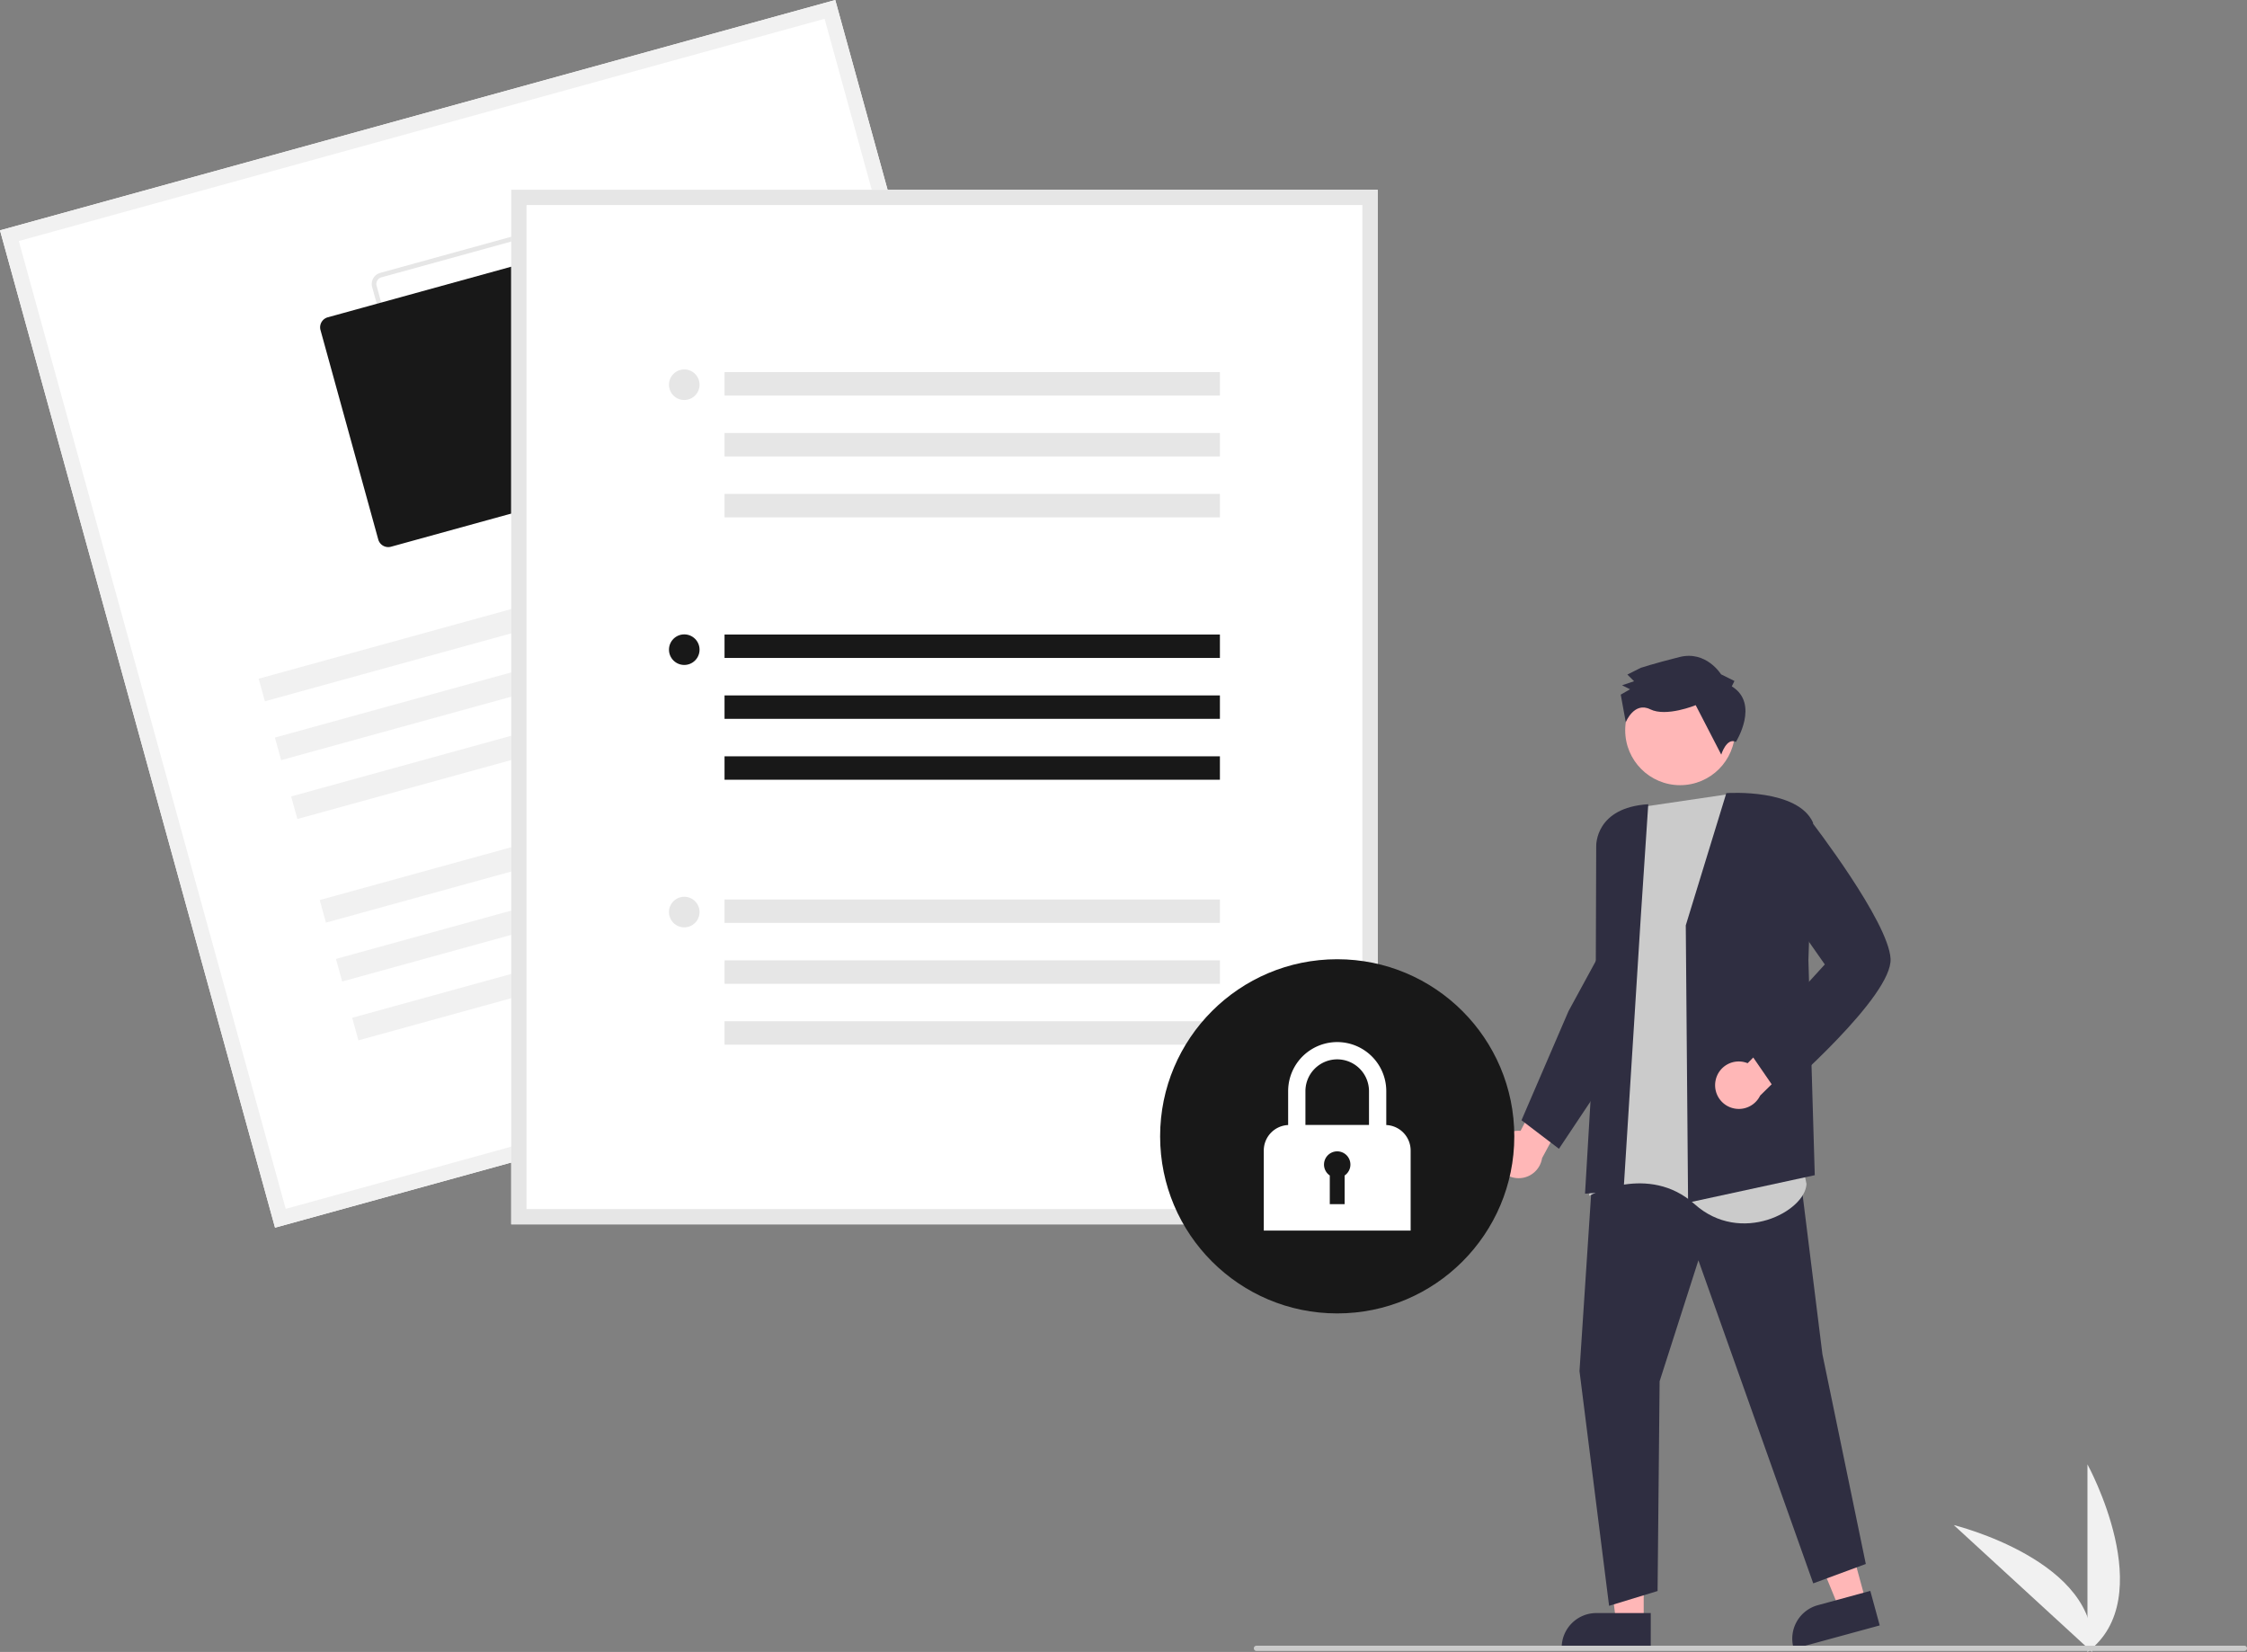 <svg xmlns="http://www.w3.org/2000/svg" data-name="Layer 1" width="866.524" height="637.056"
     viewBox="0 0 866.524 637.056" xmlns:xlink="http://www.w3.org/1999/xlink">
    <rect x="0" y="0" width="866.524" height="637.056" fill="#808080" stroke="none"/>
    <path d="M971.738,768.528v-72.34S999.93,747.474,971.738,768.528Z"
          transform="translate(-166.738 -131.472)" fill="#f1f1f1"/>
    <path d="M973.48,768.515,920.19,719.594S977.035,733.51,973.48,768.515Z"
          transform="translate(-166.738 -131.472)" fill="#f1f1f1"/>
    <path d="M743.266,577.442a9.095,9.095,0,0,1,9.851-9.872l9.607-18.431,12.624,3.106-13.932,25.838a9.145,9.145,0,0,1-18.15-.641Z"
          transform="translate(-166.738 -131.472)" fill="#ffb7b7"/>
    <polygon points="633.871 625.527 623.218 625.526 618.15 584.437 633.873 584.438 633.871 625.527" fill="#ffb7b7"/>
    <path d="M803.326,767.325l-34.349-.001v-.434a13.37,13.37,0,0,1,13.37-13.369h.001l20.979.001Z"
          transform="translate(-166.738 -131.472)" fill="#2f2e41"/>
    <polygon points="719.549 617.569 709.271 620.371 693.57 582.063 708.739 577.927 719.549 617.569" fill="#ffb7b7"/>
    <path d="M891.625,758.288,858.486,767.325l-.114-.419a13.37,13.37,0,0,1,9.381-16.416l.001-0L887.993,744.97Z"
          transform="translate(-166.738 -131.472)" fill="#2f2e41"/>
    <polygon
            points="614.423 448.033 609.109 528.727 620.524 619.261 639.221 613.554 640.009 532.663 654.966 486.018 699.25 610.602 719.521 603.123 702.792 522.232 693.345 446.262 614.423 448.033"
            fill="#2f2e41"/>
    <path d="M832.823,437.806,801.337,442.449,789.994,453.667l-3.522,40.307,2.187,35.702-9.119,62.959s22.93-12.729,40.701,3.205,42.635,2.816,43.147-7.784Z"
          transform="translate(-166.738 -131.472)" fill="#cbcbcb"/>
    <path d="M816.834,488.357l-0-.045,15.641-50.984.202-.013c1.113-.072,27.337-1.618,33.202,11.33l.028.062-1.782,52.983,2.454,82.979-48.501,10.505-.353.077Z"
          transform="translate(-166.738 -131.472)" fill="#2f2e41"/>
    <path d="M799.501,484.833l2.869-43.221c-20.407,1.269-20.099,15.738-20.076,16.369l-.223,64.65-4.087,69.164,14.86-1.114Z"
          transform="translate(-166.738 -131.472)" fill="#2f2e41"/>
    <path d="M753.485,563.477l18.117-42.047L784.248,498.208l6.602,41.889-22.922,34.384Z"
          transform="translate(-166.738 -131.472)" fill="#2f2e41"/>
    <path d="M828.36,548.006a9.095,9.095,0,0,1,12.325-6.526l14.616-14.777,11.146,6.692L845.514,553.973A9.145,9.145,0,0,1,828.36,548.006Z"
          transform="translate(-166.738 -131.472)" fill="#ffb7b7"/>
    <path d="M840.651,536.085,870.452,503.393,850.726,475.244l2.03-13.762L864.383,447.12l.227.293c1.239,1.604,30.362,39.439,31.198,53.763.839,14.376-41.021,50.742-42.803,52.282l-.248.214Z"
          transform="translate(-166.738 -131.472)" fill="#2f2e41"/>
    <circle cx="647.916" cy="281.612" r="21.181" fill="#ffb7b7"/>
    <path d="M834.576,396.15l1.027-2.067-5.167-2.567s-5.7-9.274-16.014-6.668-14.955,4.166-14.955,4.166l-5.154,2.593,2.587,2.574-4.64,1.56,3.1,1.54-3.607,2.073,1.942,10.628s3.225-8.061,9.425-4.981,17.541-1.592,17.541-1.592l9.853,19.069s2.033-6.684,5.657-4.902C836.171,417.577,845.43,402.831,834.576,396.15Z"
          transform="translate(-166.738 -131.472)" fill="#2f2e41"/>
    <path d="M594.907,516.07,272.805,604.901,166.738,220.303l322.102-88.831Z"
          transform="translate(-166.738 -131.472)" fill="#fff"/>
    <path d="M594.907,516.07,272.805,604.901,166.738,220.303l322.102-88.831ZM276.92,597.651l310.738-85.697-102.932-373.233-310.738,85.697Z"
          transform="translate(-166.738 -131.472)" fill="#f1f1f1"/>
    <path d="M418.744,303.765l-80.741,22.267a4.46,4.46,0,0,1-5.479-3.11l-22.267-80.741a4.46,4.46,0,0,1,3.11-5.479l80.741-22.267a4.46,4.46,0,0,1,5.479,3.11l22.267,80.741A4.46,4.46,0,0,1,418.744,303.765ZM313.841,238.42a2.676,2.676,0,0,0-1.866,3.288l22.267,80.741a2.676,2.676,0,0,0,3.288,1.866l80.741-22.267a2.676,2.676,0,0,0,1.866-3.288l-22.267-80.741a2.676,2.676,0,0,0-3.288-1.866Z"
          transform="translate(-166.738 -131.472)" fill="#e6e6e6"/>
    <path d="M398.277,320.039l-80.741,22.267a4.014,4.014,0,0,1-4.931-2.799L290.337,258.766a4.014,4.014,0,0,1,2.799-4.931l80.741-22.267a4.014,4.014,0,0,1,4.931,2.799l22.267,80.741A4.014,4.014,0,0,1,398.277,320.039Z"
          transform="translate(-166.738 -131.472)" fill="#181818"/>
    <rect x="263.489" y="361.969" width="233.728" height="9.032"
          transform="translate(-250.484 -17.161) rotate(-15.418)" fill="#f1f1f1"/>
    <rect x="269.75" y="384.671" width="233.728" height="9.032"
          transform="translate(-256.294 -14.68) rotate(-15.418)" fill="#f1f1f1"/>
    <rect x="276.011" y="407.372" width="233.728" height="9.032"
          transform="translate(-262.104 -12.198) rotate(-15.418)" fill="#f1f1f1"/>
    <rect x="287.03" y="447.328" width="233.728" height="9.032"
          transform="translate(-272.33 -7.831) rotate(-15.418)" fill="#f1f1f1"/>
    <rect x="293.291" y="470.03" width="233.728" height="9.032"
          transform="translate(-278.14 -5.349) rotate(-15.418)" fill="#f1f1f1"/>
    <rect x="299.552" y="492.732" width="233.728" height="9.032"
          transform="translate(-283.951 -2.868) rotate(-15.418)" fill="#f1f1f1"/>
    <path d="M698.014,603.616H363.887V204.661H698.014Z" transform="translate(-166.738 -131.472)"
          fill="#fff"/>
    <path d="M698.014,603.616H363.887V204.661H698.014Zm-328.233-5.895H692.12V210.555H369.782Z"
          transform="translate(-166.738 -131.472)" fill="#e6e6e6"/>
    <rect x="279.408" y="244.695" width="191.034" height="9.032" fill="#181818"/>
    <rect x="279.408" y="268.178" width="191.034" height="9.032" fill="#181818"/>
    <rect x="279.408" y="291.661" width="191.034" height="9.032" fill="#181818"/>
    <circle cx="263.877" cy="250.534" r="5.895" fill="#181818"/>
    <rect x="279.408" y="143.505" width="191.034" height="9.032" fill="#e6e6e6"/>
    <rect x="279.408" y="166.989" width="191.034" height="9.032" fill="#e6e6e6"/>
    <rect x="279.408" y="190.472" width="191.034" height="9.032" fill="#e6e6e6"/>
    <circle cx="263.877" cy="148.362" r="5.895" fill="#e6e6e6"/>
    <rect x="279.408" y="346.867" width="191.034" height="9.032" fill="#e6e6e6"/>
    <rect x="279.408" y="370.35" width="191.034" height="9.032" fill="#e6e6e6"/>
    <rect x="279.408" y="393.833" width="191.034" height="9.032" fill="#e6e6e6"/>
    <circle cx="263.877" cy="351.723" r="5.895" fill="#e6e6e6"/>
    <circle cx="515.677" cy="438.205" r="68.293" fill="#181818"/>
    <path d="M701.336,565.32V552.253a18.921,18.921,0,1,0-37.842,0v13.067a9.838,9.838,0,0,0-9.396,9.823v30.879h56.634V575.144A9.838,9.838,0,0,0,701.336,565.32ZM682.415,539.994a12.273,12.273,0,0,1,12.258,12.259v13.044H670.157V552.253A12.273,12.273,0,0,1,682.415,539.994Z"
          transform="translate(-166.738 -131.472)" fill="#fff"/>
    <path d="M687.506,580.569a5.091,5.091,0,1,0-7.954,4.207v11.065H685.278v-11.065A5.084,5.084,0,0,0,687.506,580.569Z"
          transform="translate(-166.738 -131.472)" fill="#181818"/>
    <path d="M1032.262,768.122h-381a1,1,0,0,1,0-2h381a1,1,0,0,1,0,2Z" transform="translate(-166.738 -131.472)"
          fill="#cbcbcb"/>
</svg>
